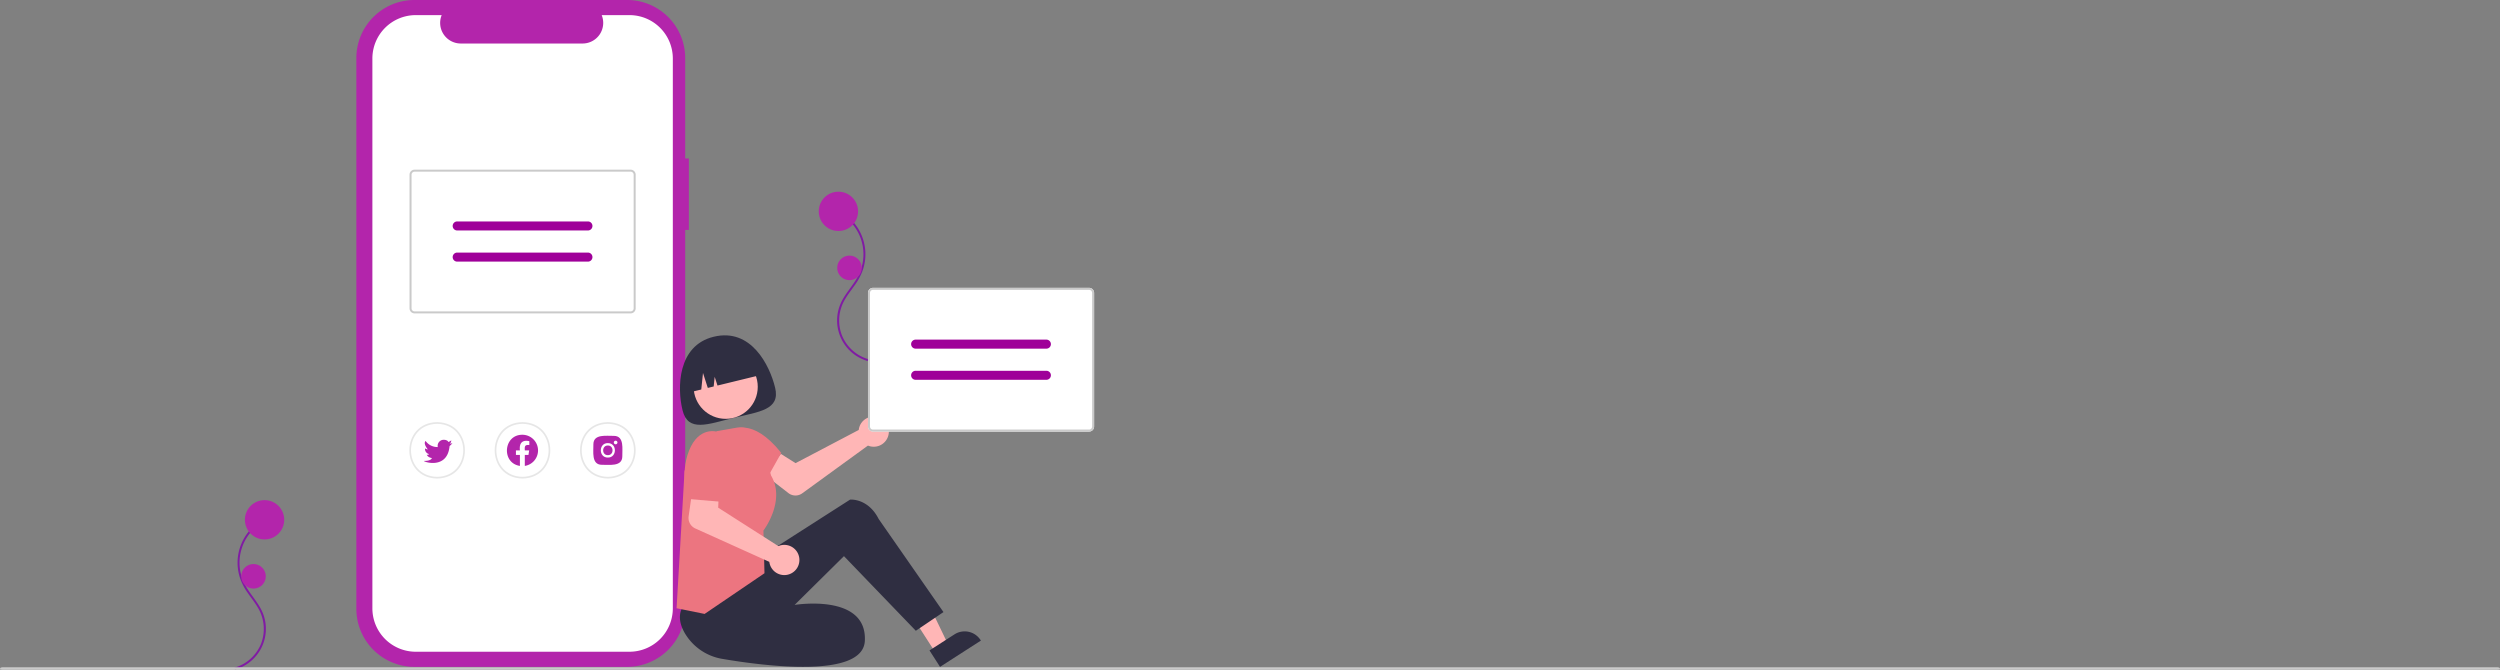 <svg xmlns="http://www.w3.org/2000/svg" width="1919.998" height="514.325" viewBox="0 0 1919.998 514.325">
  <rect x="0" y="0" width="1919.998" height="514.325" fill="#808080" stroke="none"/>
  <g id="ثبتنام" transform="translate(138.221)">
    <path id="Path_629" data-name="Path 629" d="M234.811,715.333a32.447,32.447,0,0,0,21.281-41.968c-3.113-8.788-10.169-15.265-14.375-23.452A36.116,36.116,0,0,1,254.6,602.87q1.316-.834,2.7-1.55c.871-.454.1-1.771-.77-1.318A37.658,37.658,0,0,0,238,644.86a45.389,45.389,0,0,0,6.379,12.269c2.632,3.765,5.511,7.374,7.786,11.378a31.7,31.7,0,0,1,2.139,27.047,31.286,31.286,0,0,1-17.018,17.284c-.943.391-1.908.728-2.885,1.024a.764.764,0,0,0,.406,1.471Z" transform="translate(-191.997 -201.275)" fill="#801ba3"/>
    <circle id="Ellipse_216" data-name="Ellipse 216" cx="15.099" cy="15.099" r="15.099" transform="translate(49.865 384.092)" fill="#b325ab"/>
    <circle id="Ellipse_217" data-name="Ellipse 217" cx="9.437" cy="9.437" r="9.437" transform="translate(47.033 433.165)" fill="#b325ab"/>
    <path id="Path_630" data-name="Path 630" d="M747.429,464.333a32.446,32.446,0,0,1-21.281-41.968c3.113-8.788,10.169-15.265,14.375-23.452a36.116,36.116,0,0,0-12.887-47.042q-1.316-.834-2.7-1.55c-.871-.454-.1-1.771.77-1.318a37.658,37.658,0,0,1,18.529,44.857,45.388,45.388,0,0,1-6.379,12.269c-2.632,3.765-5.512,7.374-7.786,11.378a31.7,31.7,0,0,0-2.139,27.047,31.285,31.285,0,0,0,17.018,17.284c.943.391,1.908.728,2.885,1.024a.764.764,0,0,1-.406,1.471Z" transform="translate(-219.599 -187.148)" fill="#801ba3"/>
    <circle id="Ellipse_218" data-name="Ellipse 218" cx="15.099" cy="15.099" r="15.099" transform="translate(490.58 147.22)" fill="#b325ab"/>
    <circle id="Ellipse_219" data-name="Ellipse 219" cx="9.437" cy="9.437" r="9.437" transform="translate(504.736 196.293)" fill="#b325ab"/>
    <path id="Path_631" data-name="Path 631" d="M588.4,299.2h-2.814V222.116A44.616,44.616,0,0,0,540.969,177.5H377.648a44.616,44.616,0,0,0-44.616,44.616V645.025a44.616,44.616,0,0,0,44.616,44.616h163.32a44.616,44.616,0,0,0,44.617-44.617V354.077H588.4Z" transform="translate(-197.579 -177.5)" fill="#b325ab"/>
    <path id="Path_632" data-name="Path 632" d="M543.5,189.8H522.185a15.83,15.83,0,0,1-14.656,21.808H413.964A15.83,15.83,0,0,1,399.308,189.8H379.4a33.319,33.319,0,0,0-33.319,33.319V645.408A33.319,33.319,0,0,0,379.4,678.727H543.5a33.319,33.319,0,0,0,33.319-33.319h0V223.119A33.319,33.319,0,0,0,543.5,189.8Z" transform="translate(-198.313 -178.192)" fill="#fff"/>
    <path id="Path_633" data-name="Path 633" d="M536.433,564.359c-28.478-.511-28.474-42.833,0-43.339C564.913,521.53,564.908,563.852,536.433,564.359Z" transform="translate(-207.825 -196.835)" fill="#fff"/>
    <path id="Path_634" data-name="Path 634" d="M536.433,564.359c-28.478-.511-28.474-42.833,0-43.339C564.913,521.53,564.908,563.852,536.433,564.359Zm0-42.026c-26.753.48-26.748,40.237,0,40.713C563.186,562.566,563.182,522.809,536.433,522.333Z" transform="translate(-207.825 -196.835)" fill="#e6e6e6"/>
    <path id="Path_635" data-name="Path 635" d="M541.668,532.206c-5.342.154-15.731-1.756-15.737,6.48.153,5.342-1.756,15.731,6.48,15.736,5.342-.153,15.731,1.756,15.736-6.48C547.995,542.6,549.9,532.21,541.668,532.206Z" transform="translate(-208.431 -197.459)" fill="#b325ab"/>
    <path id="Path_636" data-name="Path 636" d="M544,538.912a1.386,1.386,0,1,1,1.35-1.383,1.386,1.386,0,0,1-1.35,1.383Z" transform="translate(-209.377 -197.686)" fill="#fff"/>
    <path id="Path_637" data-name="Path 637" d="M537.386,539.948c4.8-.071,4.8,7.477,0,7.406C532.581,547.423,532.58,539.877,537.386,539.948Zm0-1.851c-7.206-.1-7.207,11.215,0,11.108,7.207.105,7.206-11.215,0-11.1Z" transform="translate(-208.776 -197.796)" fill="#fff"/>
    <path id="Path_638" data-name="Path 638" d="M397.5,564.359c-28.479-.511-28.474-42.833,0-43.339C425.975,521.53,425.97,563.852,397.5,564.359Z" transform="translate(-200.005 -196.835)" fill="#fff"/>
    <path id="Path_639" data-name="Path 639" d="M397.5,564.359c-28.479-.511-28.474-42.833,0-43.339C425.975,521.53,425.97,563.852,397.5,564.359Zm0-42.026c-26.753.48-26.748,40.237,0,40.713C424.253,562.566,424.248,522.809,397.5,522.333Z" transform="translate(-200.005 -196.835)" fill="#e6e6e6"/>
    <path id="Path_640" data-name="Path 640" d="M409.929,538.031a20.418,20.418,0,0,1-2.193,2.193c-.972,10.577-7.576,12.979-12.879,12.979-3.812,0-6.954-1.241-6.849-1.583,5.656.133,6.138-2.189,6.138-2.189-3.286-.486-3.945-2.631-3.945-2.631a1.354,1.354,0,0,0,1.751-.438,3.986,3.986,0,0,1-3.065-4.387,4.566,4.566,0,0,0,2.145.835c-.394-.482-3.712-4.459-1.715-6.52a11.04,11.04,0,0,0,9.344,4.676,4.641,4.641,0,0,1,4.515-5.568c3.069,0,3.728,1.756,3.728,1.756l2.193-1.318c-.044,0-.265,2.193-1.362,2.631Z" transform="translate(-200.673 -197.644)" fill="#b325ab"/>
    <path id="Path_641" data-name="Path 641" d="M466.964,564.359c-28.479-.511-28.474-42.833,0-43.339C495.444,521.53,495.439,563.852,466.964,564.359Z" transform="translate(-203.915 -196.835)" fill="#fff"/>
    <path id="Path_642" data-name="Path 642" d="M466.965,564.359c-28.479-.511-28.474-42.833,0-43.339C495.443,521.531,495.439,563.852,466.965,564.359Zm0-42.026c-26.753.48-26.748,40.237,0,40.713C493.717,562.566,493.712,522.809,466.965,522.333Z" transform="translate(-203.915 -196.835)" fill="#e6e6e6"/>
    <path id="Path_643" data-name="Path 643" d="M479.467,543.338a12.042,12.042,0,0,1-10.157,11.9v-8.412h2.8l.534-3.483h-3.338c-.112-2.9-.225-4.527,3.479-4.138V536.24c-5.548-1.221-7.862,1.591-7.239,7.1h-3.057v3.483h3.057v8.408c-14.389-2.213-12.7-23.982,1.876-23.926a12.038,12.038,0,0,1,12.04,12.039Z" transform="translate(-204.477 -197.414)" fill="#b325ab"/>
    <path id="Path_644" data-name="Path 644" d="M546.126,425.958H380.177a3.864,3.864,0,0,1-3.859-3.859V319.441a3.864,3.864,0,0,1,3.859-3.859H546.126a3.864,3.864,0,0,1,3.859,3.859V422.1a3.864,3.864,0,0,1-3.859,3.858Z" transform="translate(-200.015 -185.272)" fill="#fff"/>
    <path id="Path_645" data-name="Path 645" d="M546.126,425.958H380.177a3.864,3.864,0,0,1-3.859-3.859V319.441a3.864,3.864,0,0,1,3.859-3.859H546.126a3.864,3.864,0,0,1,3.859,3.859V422.1a3.864,3.864,0,0,1-3.859,3.858ZM380.177,317.126a2.318,2.318,0,0,0-2.316,2.316V422.1a2.318,2.318,0,0,0,2.316,2.316h165.95a2.318,2.318,0,0,0,2.316-2.316V319.441a2.318,2.318,0,0,0-2.316-2.316Z" transform="translate(-200.015 -185.272)" fill="#cacaca"/>
    <path id="Path_646" data-name="Path 646" d="M515.3,364.651H414.961a3.474,3.474,0,1,1,0-6.947H515.3a3.473,3.473,0,0,1,0,6.947Z" transform="translate(-201.994 -187.643)" fill="#9f0099"/>
    <path id="Path_647" data-name="Path 647" d="M515.3,390H414.961a3.474,3.474,0,1,1,0-6.947H515.3a3.473,3.473,0,0,1,0,6.947Z" transform="translate(-201.994 -189.07)" fill="#9f0099"/>
    <path id="Path_648" data-name="Path 648" d="M737.887,524.981a11.631,11.631,0,0,0-.336,1.8L689.017,552.27l-11.269-7.1-12.933,15.607,18.729,14.5a8.843,8.843,0,0,0,10.612.162l50.458-36.656a11.6,11.6,0,1,0-6.726-13.809Z" transform="translate(-216.253 -196.579)" fill="#ffb6b6"/>
    <path id="Path_649" data-name="Path 649" d="M613.31,528.211l9.731-6.259L603.532,481.44l-14.361,9.236Z" transform="translate(-33.161 -27.098)" fill="#ffb6b6"/>
    <path id="Path_650" data-name="Path 650" d="M799.454,705.952l19.164-12.325h0a14.521,14.521,0,0,1,20.067,4.359l.255.4-31.377,20.179Z" transform="translate(-223.831 -206.42)" fill="#2f2e41"/>
    <path id="Path_651" data-name="Path 651" d="M652.345,631.908l74.7-47.826s13.725-1.325,21.962,14.909l49.749,71.462-21.225,14.362-55.2-57.322L684.45,664.957s55.812-9.153,53.924,27.652c-1.5,29.209-77.885,19.189-109.353,13.809A41.265,41.265,0,0,1,600.1,686.625c-3.375-5.854-5.189-12.5-2.354-18.783C605.3,651.086,652.345,631.908,652.345,631.908Z" transform="translate(-212.399 -200.383)" fill="#2f2e41"/>
    <path id="Path_652" data-name="Path 652" d="M615.161,668.571l-21.526-4.356,6.134-105.655,24.769-30.339,14.757-2.613a17.83,17.83,0,0,1,20.4,12.908l6.5,23.762c11.037,18.687-4.424,40.354-5.85,42.28l.8,32.77Z" transform="translate(-212.247 -197.077)" fill="#ec7580"/>
    <path id="Path_653" data-name="Path 653" d="M637.685,532.368l1.366-4.832s14.822-10.925,37.471,17.387l-10.853,19.346-23.593-.944Z" transform="translate(-214.726 -197.085)" fill="#ec7580"/>
    <path id="Path_654" data-name="Path 654" d="M669.458,490.544c4.2,17.214-12.353,18.493-31.987,23.282s-34.916,11.276-39.115-5.938-3.867-49.623,23.909-56.4C651,444.481,665.259,473.33,669.458,490.544Z" transform="translate(-212.402 -192.861)" fill="#2f2e41"/>
    <circle id="Ellipse_220" data-name="Ellipse 220" cx="24.624" cy="24.624" r="24.624" transform="translate(394.484 272.419)" fill="#ffb6b6"/>
    <path id="Path_655" data-name="Path 655" d="M603.663,494.923h0l9.462-2.308,1.323-12.706,3.686,11.484,4.522-1.1.772-7.412,2.15,6.7,33.6-8.2h0a26.067,26.067,0,0,0-31.5-19.147l-4.87,1.188A26.067,26.067,0,0,0,603.663,494.923Z" transform="translate(-212.769 -193.484)" fill="#2f2e41"/>
    <path id="Path_656" data-name="Path 656" d="M919.213,522.134H753.264a3.864,3.864,0,0,1-3.859-3.859V415.617a3.864,3.864,0,0,1,3.859-3.859h165.95a3.864,3.864,0,0,1,3.859,3.859V518.275a3.864,3.864,0,0,1-3.859,3.859Z" transform="translate(-221.014 -190.685)" fill="#fff"/>
    <path id="Path_657" data-name="Path 657" d="M919.213,522.134H753.264a3.864,3.864,0,0,1-3.859-3.859V415.617a3.864,3.864,0,0,1,3.859-3.859h165.95a3.864,3.864,0,0,1,3.859,3.859V518.275a3.864,3.864,0,0,1-3.859,3.859ZM753.264,413.3a2.318,2.318,0,0,0-2.316,2.316V518.274a2.318,2.318,0,0,0,2.316,2.316h165.95a2.318,2.318,0,0,0,2.315-2.316V415.617a2.318,2.318,0,0,0-2.316-2.316Z" transform="translate(-221.014 -190.685)" fill="#cacaca"/>
    <path id="Path_658" data-name="Path 658" d="M888.388,460.826H788.047a3.474,3.474,0,1,1,0-6.947H888.388a3.473,3.473,0,1,1,0,6.947Z" transform="translate(-222.993 -193.056)" fill="#9f0099"/>
    <path id="Path_659" data-name="Path 659" d="M888.388,486.181H788.047a3.474,3.474,0,1,1,0-6.947H888.388a3.473,3.473,0,1,1,0,6.947Z" transform="translate(-222.993 -194.483)" fill="#9f0099"/>
    <path id="Path_660" data-name="Path 660" d="M674.072,618.562a11.643,11.643,0,0,0-1.731.6l-46.2-29.513.577-13.3-19.966-3.495-3.31,23.455a8.843,8.843,0,0,0,5.12,9.3l56.849,25.649a11.6,11.6,0,1,0,8.658-12.687Z" transform="translate(-212.794 -199.752)" fill="#ffb6b6"/>
    <path id="Path_661" data-name="Path 661" d="M628.642,533.215l-3.481-4.389s-13.979-4.5-21.529,14.372-.472,37.277-.472,37.277l33.03,2.831,2.359-30.671Z" transform="translate(-212.613 -197.248)" fill="#ec7580"/>
    <path id="Path_662" data-name="Path 662" d="M2107.16,722.387H191.839c-1.292,0-2.339-.423-2.339-.944s1.047-.944,2.339-.944H2107.16c1.291,0,2.338.423,2.338.944S2108.45,722.387,2107.16,722.387Z" transform="translate(-327.721 -208.062)" fill="#cacaca"/>
  </g>
</svg>

